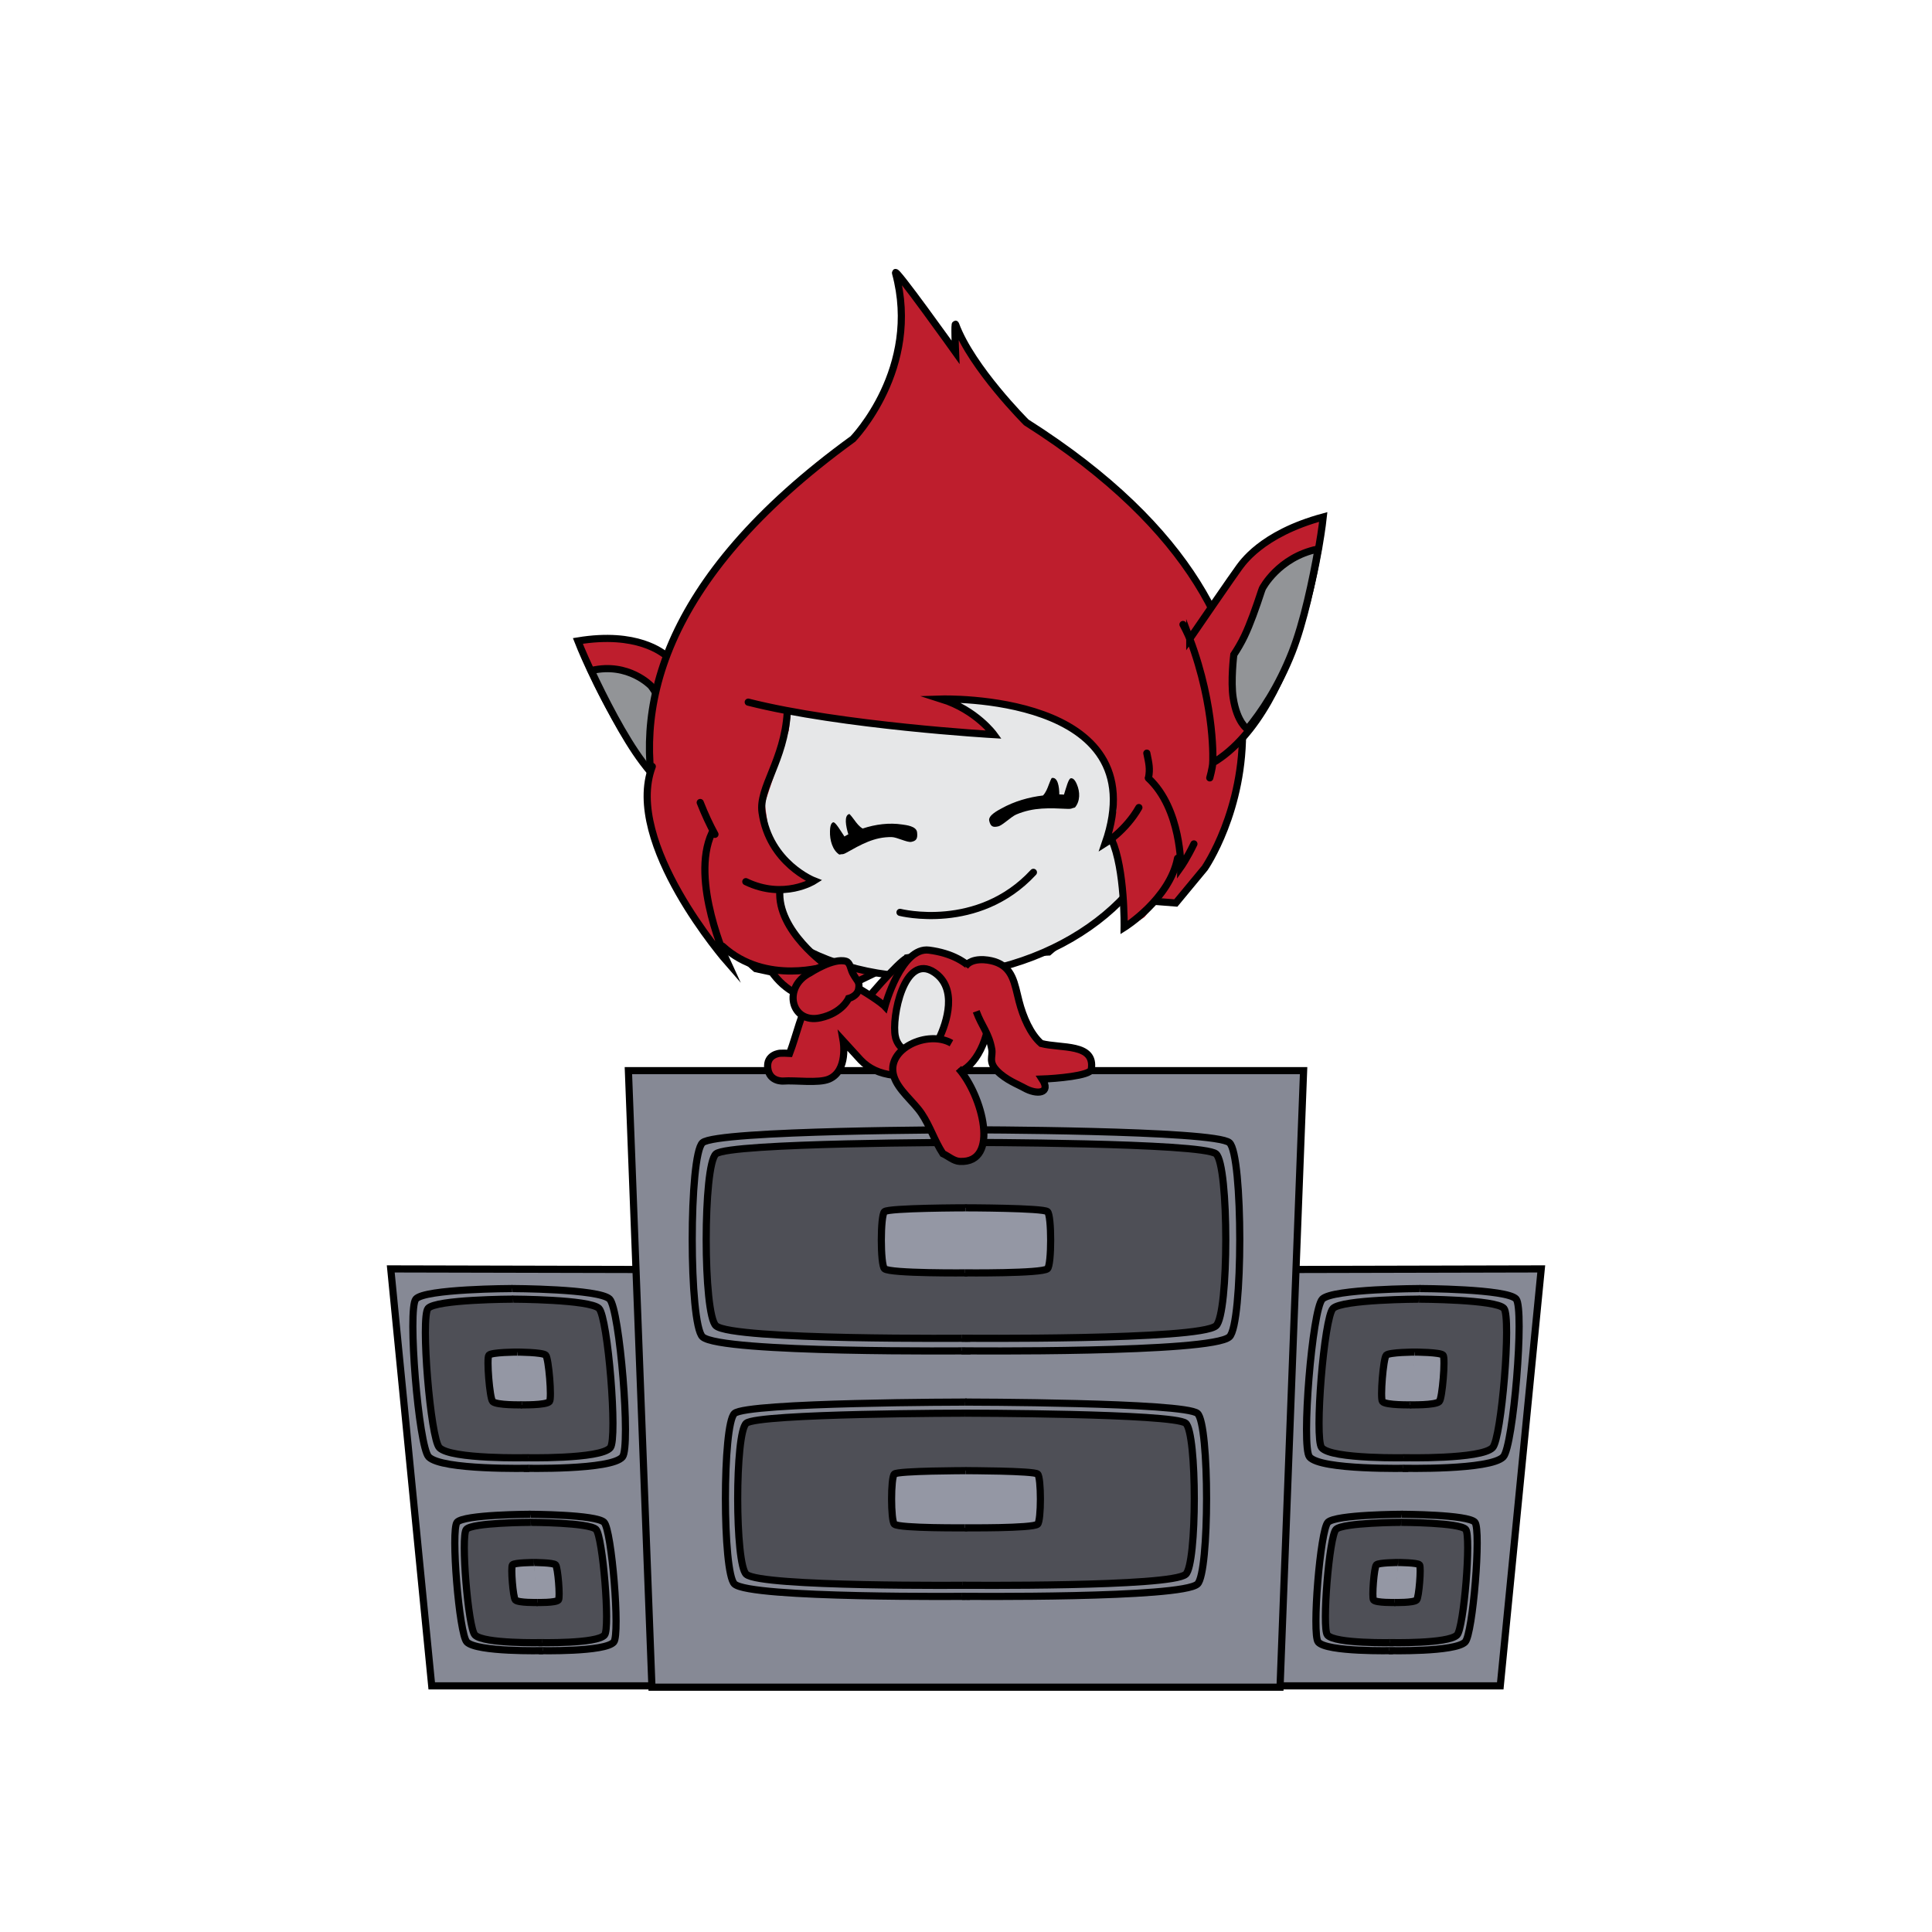 <svg version="1.1" xmlns="http://www.w3.org/2000/svg" xmlns:xlink="http://www.w3.org/1999/xlink" width="323.929" height="323.929" viewBox="0,0,323.929,323.929"><g transform="translate(-78.036,-18.036)"><g stroke-miterlimit="10"><g stroke-linecap="butt"><path d="M287.051,300.693l4.377,-69.801l45.02,-0.104l-6.87,69.905z" fill="#868995" stroke="#000000" stroke-width="1.2"/><g><g><g><g fill="#868995" stroke="#000000" stroke-width="1.2"><path d="M314.134,264.216c0,0 -14.715,0.345 -16.542,-1.911c-1.41,-1.741 0.462,-24.772 2.16,-26.459c1.742,-1.732 16.443,-1.764 16.443,-1.764"/></g><g fill="none" stroke="none" stroke-width="1" font-family="sans-serif" font-weight="normal" font-size="12" text-anchor="start"/><g fill="none" stroke="none" stroke-width="1" font-family="sans-serif" font-weight="normal" font-size="12" text-anchor="start"/></g><g><g fill="#868995" stroke="#000000" stroke-width="1.2"><path d="M316.086,234.082c0,0 14.695,0.032 16.155,1.764c1.422,1.687 -0.466,24.718 -2.16,26.459c-2.195,2.256 -16.854,1.911 -16.854,1.911"/></g><g fill="none" stroke="none" stroke-width="1" font-family="sans-serif" font-weight="normal" font-size="12" text-anchor="start"/><g fill="none" stroke="none" stroke-width="1" font-family="sans-serif" font-weight="normal" font-size="12" text-anchor="start"/></g></g><g><g><g fill="#4e4f56" stroke="#000000" stroke-width="1.2"><path d="M314.225,262.443c0,0 -12.982,0.305 -14.594,-1.686c-1.244,-1.536 0.408,-21.855 1.905,-23.343c1.537,-1.528 14.507,-1.556 14.507,-1.556"/></g><g fill="none" stroke="none" stroke-width="1" font-family="sans-serif" font-weight="normal" font-size="12" text-anchor="start"/><g fill="none" stroke="none" stroke-width="1" font-family="sans-serif" font-weight="normal" font-size="12" text-anchor="start"/></g><g><g fill="#4e4f56" stroke="#000000" stroke-width="1.2"><path d="M315.948,235.858c0,0 12.965,0.029 14.253,1.556c1.254,1.488 -0.411,21.807 -1.905,23.343c-1.937,1.99 -14.869,1.686 -14.869,1.686"/></g><g fill="none" stroke="none" stroke-width="1" font-family="sans-serif" font-weight="normal" font-size="12" text-anchor="start"/><g fill="none" stroke="none" stroke-width="1" font-family="sans-serif" font-weight="normal" font-size="12" text-anchor="start"/></g></g><g><g><g fill="#9497a4" stroke="#000000" stroke-width="1.2"><path d="M314.682,253.577c0,0 -4.318,0.101 -4.854,-0.561c-0.414,-0.511 0.136,-7.269 0.634,-7.764c0.511,-0.508 4.825,-0.518 4.825,-0.518"/></g><g fill="none" stroke="none" stroke-width="1" font-family="sans-serif" font-weight="normal" font-size="12" text-anchor="start"/><g fill="none" stroke="none" stroke-width="1" font-family="sans-serif" font-weight="normal" font-size="12" text-anchor="start"/></g><g><g fill="#9497a4" stroke="#000000" stroke-width="1.2"><path d="M315.255,244.735c0,0 4.312,0.009 4.74,0.518c0.417,0.495 -0.137,7.253 -0.634,7.764c-0.644,0.662 -4.945,0.561 -4.945,0.561"/></g><g fill="none" stroke="none" stroke-width="1" font-family="sans-serif" font-weight="normal" font-size="12" text-anchor="start"/><g fill="none" stroke="none" stroke-width="1" font-family="sans-serif" font-weight="normal" font-size="12" text-anchor="start"/></g></g></g><g><g><g><g fill="#868995" stroke="#000000" stroke-width="1.2"><path d="M311.594,294.791c0,0 -11.163,0.262 -12.549,-1.45c-1.07,-1.321 0.351,-18.792 1.638,-20.072c1.322,-1.314 12.474,-1.338 12.474,-1.338"/></g><g fill="none" stroke="none" stroke-width="1" font-family="sans-serif" font-weight="normal" font-size="12" text-anchor="start"/><g fill="none" stroke="none" stroke-width="1" font-family="sans-serif" font-weight="normal" font-size="12" text-anchor="start"/></g><g><g fill="#868995" stroke="#000000" stroke-width="1.2"><path d="M313.075,271.932c0,0 11.148,0.025 12.255,1.338c1.079,1.28 -0.353,18.751 -1.638,20.072c-1.665,1.711 -12.785,1.45 -12.785,1.45"/></g><g fill="none" stroke="none" stroke-width="1" font-family="sans-serif" font-weight="normal" font-size="12" text-anchor="start"/><g fill="none" stroke="none" stroke-width="1" font-family="sans-serif" font-weight="normal" font-size="12" text-anchor="start"/></g></g><g><g><g fill="#4e4f56" stroke="#000000" stroke-width="1.2"><path d="M311.663,293.446c0,0 -9.848,0.231 -11.071,-1.279c-0.944,-1.165 0.31,-16.579 1.445,-17.708c1.166,-1.159 11.005,-1.181 11.005,-1.181"/></g><g fill="none" stroke="none" stroke-width="1" font-family="sans-serif" font-weight="normal" font-size="12" text-anchor="start"/><g fill="none" stroke="none" stroke-width="1" font-family="sans-serif" font-weight="normal" font-size="12" text-anchor="start"/></g><g><g fill="#4e4f56" stroke="#000000" stroke-width="1.2"><path d="M312.97,273.278c0,0 9.835,0.022 10.812,1.181c0.952,1.129 -0.312,16.543 -1.445,17.708c-1.469,1.51 -11.28,1.279 -11.28,1.279"/></g><g fill="none" stroke="none" stroke-width="1" font-family="sans-serif" font-weight="normal" font-size="12" text-anchor="start"/><g fill="none" stroke="none" stroke-width="1" font-family="sans-serif" font-weight="normal" font-size="12" text-anchor="start"/></g></g><g><g><g fill="#9497a4" stroke="#000000" stroke-width="1.2"><path d="M312.01,286.72c0,0 -3.275,0.077 -3.682,-0.425c-0.314,-0.388 0.103,-5.514 0.481,-5.889c0.388,-0.385 3.66,-0.393 3.66,-0.393"/></g><g fill="none" stroke="none" stroke-width="1" font-family="sans-serif" font-weight="normal" font-size="12" text-anchor="start"/><g fill="none" stroke="none" stroke-width="1" font-family="sans-serif" font-weight="normal" font-size="12" text-anchor="start"/></g><g><g fill="#9497a4" stroke="#000000" stroke-width="1.2"><path d="M312.444,280.013c0,0 3.271,0.007 3.596,0.393c0.317,0.375 -0.104,5.502 -0.481,5.889c-0.489,0.502 -3.752,0.425 -3.752,0.425"/></g><g fill="none" stroke="none" stroke-width="1" font-family="sans-serif" font-weight="normal" font-size="12" text-anchor="start"/><g fill="none" stroke="none" stroke-width="1" font-family="sans-serif" font-weight="normal" font-size="12" text-anchor="start"/></g></g></g></g><g stroke-linecap="butt"><path d="M150.421,300.693l-6.87,-69.905l45.02,0.104l4.377,69.801z" fill="#868995" stroke="#000000" stroke-width="1.2"/><g><g><g><g fill="#868995" stroke="#000000" stroke-width="1.2"><path d="M163.806,234.082c0,0 14.701,0.032 16.443,1.764c1.697,1.687 3.57,24.718 2.16,26.459c-1.827,2.256 -16.542,1.911 -16.542,1.911"/></g><g fill="none" stroke="none" stroke-width="1" font-family="sans-serif" font-weight="normal" font-size="12" text-anchor="start"/><g fill="none" stroke="none" stroke-width="1" font-family="sans-serif" font-weight="normal" font-size="12" text-anchor="start"/></g><g><g fill="#868995" stroke="#000000" stroke-width="1.2"><path d="M166.772,264.216c0,0 -14.659,0.345 -16.854,-1.911c-1.694,-1.741 -3.582,-24.772 -2.16,-26.459c1.46,-1.732 16.155,-1.764 16.155,-1.764"/></g><g fill="none" stroke="none" stroke-width="1" font-family="sans-serif" font-weight="normal" font-size="12" text-anchor="start"/><g fill="none" stroke="none" stroke-width="1" font-family="sans-serif" font-weight="normal" font-size="12" text-anchor="start"/></g></g><g><g><g fill="#4e4f56" stroke="#000000" stroke-width="1.2"><path d="M163.957,235.858c0,0 12.969,0.029 14.507,1.556c1.497,1.488 3.149,21.807 1.905,23.343c-1.612,1.99 -14.594,1.686 -14.594,1.686"/></g><g fill="none" stroke="none" stroke-width="1" font-family="sans-serif" font-weight="normal" font-size="12" text-anchor="start"/><g fill="none" stroke="none" stroke-width="1" font-family="sans-serif" font-weight="normal" font-size="12" text-anchor="start"/></g><g><g fill="#4e4f56" stroke="#000000" stroke-width="1.2"><path d="M166.574,262.443c0,0 -12.932,0.305 -14.869,-1.686c-1.495,-1.536 -3.16,-21.855 -1.905,-23.343c1.288,-1.528 14.253,-1.556 14.253,-1.556"/></g><g fill="none" stroke="none" stroke-width="1" font-family="sans-serif" font-weight="normal" font-size="12" text-anchor="start"/><g fill="none" stroke="none" stroke-width="1" font-family="sans-serif" font-weight="normal" font-size="12" text-anchor="start"/></g></g><g><g><g fill="#9497a4" stroke="#000000" stroke-width="1.2"><path d="M164.713,244.735c0,0 4.313,0.009 4.825,0.518c0.498,0.495 1.047,7.253 0.634,7.764c-0.536,0.662 -4.854,0.561 -4.854,0.561"/></g><g fill="none" stroke="none" stroke-width="1" font-family="sans-serif" font-weight="normal" font-size="12" text-anchor="start"/><g fill="none" stroke="none" stroke-width="1" font-family="sans-serif" font-weight="normal" font-size="12" text-anchor="start"/></g><g><g fill="#9497a4" stroke="#000000" stroke-width="1.2"><path d="M165.584,253.577c0,0 -4.301,0.101 -4.945,-0.561c-0.497,-0.511 -1.051,-7.269 -0.634,-7.764c0.428,-0.508 4.74,-0.518 4.74,-0.518"/></g><g fill="none" stroke="none" stroke-width="1" font-family="sans-serif" font-weight="normal" font-size="12" text-anchor="start"/><g fill="none" stroke="none" stroke-width="1" font-family="sans-serif" font-weight="normal" font-size="12" text-anchor="start"/></g></g></g><g><g><g><g fill="#868995" stroke="#000000" stroke-width="1.2"><path d="M166.843,271.932c0,0 11.152,0.025 12.474,1.338c1.288,1.28 2.708,18.751 1.638,20.072c-1.386,1.711 -12.549,1.45 -12.549,1.45"/></g><g fill="none" stroke="none" stroke-width="1" font-family="sans-serif" font-weight="normal" font-size="12" text-anchor="start"/><g fill="none" stroke="none" stroke-width="1" font-family="sans-serif" font-weight="normal" font-size="12" text-anchor="start"/></g><g><g fill="#868995" stroke="#000000" stroke-width="1.2"><path d="M169.094,294.791c0,0 -11.12,0.262 -12.785,-1.45c-1.285,-1.321 -2.717,-18.792 -1.638,-20.072c1.107,-1.314 12.255,-1.338 12.255,-1.338"/></g><g fill="none" stroke="none" stroke-width="1" font-family="sans-serif" font-weight="normal" font-size="12" text-anchor="start"/><g fill="none" stroke="none" stroke-width="1" font-family="sans-serif" font-weight="normal" font-size="12" text-anchor="start"/></g></g><g><g><g fill="#4e4f56" stroke="#000000" stroke-width="1.2"><path d="M166.958,273.278c0,0 9.839,0.022 11.005,1.181c1.136,1.129 2.389,16.543 1.445,17.708c-1.223,1.51 -11.071,1.279 -11.071,1.279"/></g><g fill="none" stroke="none" stroke-width="1" font-family="sans-serif" font-weight="normal" font-size="12" text-anchor="start"/><g fill="none" stroke="none" stroke-width="1" font-family="sans-serif" font-weight="normal" font-size="12" text-anchor="start"/></g><g><g fill="#4e4f56" stroke="#000000" stroke-width="1.2"><path d="M168.943,293.446c0,0 -9.81,0.231 -11.28,-1.279c-1.134,-1.165 -2.397,-16.579 -1.445,-17.708c0.977,-1.159 10.812,-1.181 10.812,-1.181"/></g><g fill="none" stroke="none" stroke-width="1" font-family="sans-serif" font-weight="normal" font-size="12" text-anchor="start"/><g fill="none" stroke="none" stroke-width="1" font-family="sans-serif" font-weight="normal" font-size="12" text-anchor="start"/></g></g><g><g><g fill="#9497a4" stroke="#000000" stroke-width="1.2"><path d="M167.532,280.013c0,0 3.272,0.007 3.66,0.393c0.378,0.375 0.795,5.502 0.481,5.889c-0.407,0.502 -3.682,0.425 -3.682,0.425"/></g><g fill="none" stroke="none" stroke-width="1" font-family="sans-serif" font-weight="normal" font-size="12" text-anchor="start"/><g fill="none" stroke="none" stroke-width="1" font-family="sans-serif" font-weight="normal" font-size="12" text-anchor="start"/></g><g><g fill="#9497a4" stroke="#000000" stroke-width="1.2"><path d="M168.192,286.72c0,0 -3.263,0.077 -3.752,-0.425c-0.377,-0.388 -0.797,-5.514 -0.481,-5.889c0.325,-0.385 3.596,-0.393 3.596,-0.393"/></g><g fill="none" stroke="none" stroke-width="1" font-family="sans-serif" font-weight="normal" font-size="12" text-anchor="start"/><g fill="none" stroke="none" stroke-width="1" font-family="sans-serif" font-weight="normal" font-size="12" text-anchor="start"/></g></g></g></g><path d="M187.346,300.921l-3.949,-103.377h113.206l-3.949,103.377z" fill="#868995" stroke="#000000" stroke-width="1.2" stroke-linecap="butt"/><path d="M192.354,176.077" fill="none" stroke="#000000" stroke-width="1.2" stroke-linecap="round"/><path d="M200.342,180.476" fill="none" stroke="#000000" stroke-width="1.2" stroke-linecap="round"/><g><g stroke-linecap="round"><g stroke="#000000" stroke-width="1.2"><path d="M202.595,158.586c-15.838,-2.515 -27.674,-33.086 -27.674,-33.086c10.019,-1.654 14.228,2.066 14.769,2.419c0.541,0.354 10.552,8.334 10.552,8.334c-0.632,13.448 2.353,22.333 2.353,22.333zM200.585,133.389c0,0 -0.323,2.042 -0.356,3.148M202.595,158.586c0.3,0.894 1.127,2.272 1.127,2.272" fill="#be1e2d"/><path d="M196.038,155.492c-3.012,-1.923 -6.699,-4.96 -10.242,-9.664c-3.159,-4.194 -6.486,-10.774 -8.613,-15.31l0.062,-0.069c6.172,-1.43 9.955,2.605 9.955,2.605l0.237,0.324c1.581,2.402 3.269,4.81 4.622,6.338c0.798,0.904 1.643,1.688 2.428,2.337c0,0 1.703,4.191 2.086,7.162c0.573,4.395 -0.66,6.21 -0.66,6.21z" fill="#929497"/></g><path d="M264.365,168.503l-10.466,8.913l-24.221,1.371l-10.096,4.936l-15.62,-3.908l-6.967,-7.994l-6.107,-9.669l-3.892,-12.315l0.08,-12.311l2.659,-9.489l4.46,-9.364l6.26,-8.56l7.17,-7.724l8.041,-7.172l5.676,-4.155l2.417,-2.92l2.583,-4.74l1.671,-4.565l1.311,-6.125l-0.658,-8.162l4.772,5.478l4.997,7.101l0.073,-3.924l1.063,2.103l4.159,6.621l5.802,6.231l3.799,2.91l5.536,4.313l6.738,5.192l6.084,6.04l5.066,6.489l4.412,7.336l3.292,7.048l1.195,7.503l0.59,7.591l-0.936,6.608l-2.264,8.156l-2.845,5.079l-4.934,6.885z" fill="#be1e2d" stroke="#8c8c8c" stroke-width="0"/><path d="M275.177,169.439l-10.861,-0.857l-10.446,9.072l-24.159,1.101l-10.105,4.893l-14.855,-3.203c0,0 -49.408,-41.146 16.298,-88.82c0,0 11.473,-11.814 7.135,-27.822c-0.353,-1.302 10.066,13.294 10.066,13.294c0,0 -0.23,-5.311 0.013,-4.653c2.692,7.285 11.838,16.405 11.838,16.405c56.759,36.006 29.931,74.726 29.931,74.726z" fill="none" stroke="#000000" stroke-width="1.2"/><g stroke="#000000" stroke-width="1.2"><path d="M277.52,125.135c0,0 7.812,-11.383 8.256,-11.929c0.444,-0.546 3.628,-5.656 14.125,-8.495c0,0 -3.361,32.208 -18.53,41.247c0,0 0.52,-9.165 -3.851,-20.823zM277.612,125.382c-0.341,-0.967 -1.232,-2.64 -1.232,-2.64M280.873,148.458c0,0 0.446,-1.578 0.497,-2.5" fill="#be1e2d"/><path d="M287.187,140.284c0,0 -1.74,-1.081 -2.388,-5.225c-0.442,-2.8 0.1,-7.251 0.1,-7.251c0.606,-0.914 1.235,-1.972 1.783,-3.117c0.93,-1.937 1.952,-4.799 2.868,-7.609l0.147,-0.39c0,0 2.669,-5.205 9.25,-6.59l0.081,0.034c-0.87,4.938 -2.374,12.206 -4.373,17.284c-2.242,5.695 -5.092,9.974 -7.575,12.975z" fill="#929497"/></g></g><g><g><path d="M273.99,147.583c2.224,15.67 -12.912,30.777 -33.807,33.742c-20.895,2.965 -39.636,-7.334 -41.86,-23.004c-2.224,-15.67 12.912,-30.777 33.807,-33.742c20.895,-2.965 39.636,7.334 41.86,23.004z" fill="#e6e7e8" stroke="#000000" stroke-width="1.2" stroke-linecap="butt"/><path d="M215.18,181.104l2.272,2.613l2.84,1.68l-1.811,0.636l-4.375,-0.515l-4.056,-1.792l-1.84,-2.39l-4.893,-2.052l-3.69,-2.033l0.238,2.368c-5.739,-9.232 -14.89,-18.612 -12.89,-32.009c25.542,-31.183 70.87,-40.404 88.704,-9.152c0.238,0.418 0.463,0.836 0.674,1.253c0.166,0.634 0.29,1.229 0.357,1.77c0.76,6.119 0.677,12.2 0.905,18.396c0.015,0.408 -0.034,0.867 -0.124,1.352l-0.793,1.373l-0.357,-1.421l-2.027,5.439l-4.395,5.186l-2.844,1.875l-0.136,-4.249l-0.667,-5.792l-1.112,-4.552l-1.087,0.007l0.253,-1.508l0.88,-3.657l-0.421,-4.061l-1.244,-4.386l-3.836,-4.018l-6.233,-3.384l-8.072,-2.092l-9.28,-0.744l2.45,0.83l3.915,2.388l2.32,3.203l-17.381,-1.949l-16.792,-2.18l-0.353,2.994l-2.057,6.326l-1.966,5.872l0.758,5.338l3.328,4.826l4.495,3.189l-3.119,1.031l-2.744,0.389l0.491,3.462l2.209,3.513l2.452,3.037l2.696,2.561z" fill="#be1e2d" stroke="#8c8c8c" stroke-width="0" stroke-linecap="butt"/><path d="M210.032,137.499c-0.496,8.043 -4.824,12.602 -4.227,16.754c1.229,8.547 8.728,11.465 8.728,11.465c0,0 -5.07,3.219 -11.448,0.141" fill="none" stroke="#000000" stroke-width="1.2" stroke-linecap="round"/><path d="M197.91,157.924c-0.841,-1.53 -1.669,-3.298 -2.472,-5.336" fill="none" stroke="#000000" stroke-width="1.2" stroke-linecap="round"/><path d="M203.489,135.762c15.676,3.976 41.203,5.445 41.203,5.445c0,0 -2.981,-4.135 -8.8,-5.966c0,0 36.192,-1.123 27.457,24.177c0,0 3.446,-2.13 5.638,-5.985" fill="none" stroke="#000000" stroke-width="1.2" stroke-linecap="round"/><path d="M270.319,144.314c0.365,1.767 0.564,2.586 0.294,4.074" fill="none" stroke="#000000" stroke-width="1.2" stroke-linecap="round"/><path d="M275.471,161.932c-1.325,6.862 -8.956,11.622 -8.956,11.622c0,0 0.154,-9.755 -2.094,-14.759" fill="none" stroke="#000000" stroke-width="1.2" stroke-linecap="round"/><path d="M197.39,157.703c-3.706,7.97 2.567,21.592 2.567,21.592c0,0 -17.416,-19.919 -12.556,-32.751" fill="none" stroke="#000000" stroke-width="1.2" stroke-linecap="round"/><path d="M278.214,159.531c-1.205,2.499 -2.2,3.892 -2.2,3.892c0,0 0.13,-9.73 -5.43,-14.913" fill="none" stroke="#000000" stroke-width="1.2" stroke-linecap="round"/><path d="M208.795,167.316c-0.517,6.812 7.93,12.676 7.93,12.676c0,0 -10.241,3.364 -17.537,-3.314" fill="none" stroke="#000000" stroke-width="1.2" stroke-linecap="round"/><path d="M214.477,180.591c1.46,3.118 5.941,4.792 5.941,4.792c0,0 -8.164,2.647 -13.107,-4.561" fill="none" stroke="#000000" stroke-width="1.2" stroke-linecap="round"/></g><g><path d="M257.556,148.531c0.539,-0.11 0.891,0.681 1.035,1.015c0.541,1.254 0.577,2.81 -0.324,3.881l-0.402,0.108c-0.176,0.09 -0.433,0.138 -0.793,0.122c-3.029,-0.132 -5.689,-0.308 -8.644,0.942c-0.848,0.358 -2.298,1.82 -3.024,1.991c-0.931,0.219 -1.29,-0.003 -1.51,-0.933c-0.214,-0.908 1.474,-1.75 2.081,-2.087c2.111,-1.175 4.525,-1.872 6.938,-2.16c0.475,-0.518 0.715,-1.123 0.988,-1.867c0.079,-0.214 0.406,-1.049 0.495,-1.066c1,-0.189 1.243,1.496 1.248,2.757c0.265,0.001 0.533,0.01 0.78,0.035c0.357,-1.106 0.745,-2.659 1.131,-2.738z" fill="#000000" stroke="none" stroke-width="0.5" stroke-linecap="butt"/><path d="M219.617,158.287c0.204,-0.13 0.43,-0.253 0.657,-0.365c-0.413,-1.318 -0.763,-3.179 0.156,-3.404c0.082,-0.02 0.639,0.713 0.777,0.904c0.48,0.661 0.886,1.191 1.464,1.531c2.162,-0.718 4.459,-1.009 6.655,-0.674c0.631,0.096 2.355,0.262 2.473,1.3c0.12,1.064 -0.114,1.447 -0.983,1.611c-0.678,0.128 -2.404,-0.786 -3.248,-0.802c-2.943,-0.057 -5.162,1.249 -7.712,2.665c-0.303,0.168 -0.538,0.227 -0.719,0.207l-0.38,0.057c-1.126,-0.737 -1.61,-2.376 -1.562,-3.913c0.013,-0.41 0.052,-1.383 0.55,-1.496c0.356,-0.081 1.202,1.376 1.874,2.38z" fill="#000000" stroke="none" stroke-width="0.5" stroke-linecap="butt"/><path d="M251.303,164.297c-9.296,10.052 -22.365,6.711 -22.365,6.711" fill="none" stroke="#000000" stroke-width="1.2" stroke-linecap="round"/></g></g></g><path d="M266.96,164.107" fill="none" stroke="#000000" stroke-width="1.2" stroke-linecap="round"/><g stroke="#000000" stroke-width="1.2" stroke-linecap="butt"><g fill="#868995"><path d="M240.751,244.522c0,0 -41.946,0.425 -44.924,-2.35c-2.298,-2.141 -2.309,-30.467 0,-32.542c2.371,-2.13 44.333,-2.169 44.333,-2.169"/><path d="M239.84,207.461c0,0 41.962,0.04 44.333,2.169c2.309,2.075 2.298,30.401 0,32.542c-2.978,2.775 -44.924,2.35 -44.924,2.35"/></g><g fill="#4e4f56"><path d="M240.713,242.409c0,0 -39.805,0.376 -42.631,-2.082c-2.181,-1.897 -2.192,-26.991 0,-28.828c2.25,-1.887 42.07,-1.922 42.07,-1.922"/><path d="M239.848,209.576c0,0 39.821,0.035 42.07,1.922c2.192,1.838 2.181,26.932 0,28.828c-2.826,2.458 -42.631,2.082 -42.631,2.082"/></g><g fill="#9497a4"><path d="M240.232,231.453c0,0 -12.972,0.125 -13.893,-0.692c-0.711,-0.63 -0.714,-8.966 0,-9.577c0.733,-0.627 13.71,-0.638 13.71,-0.638"/><path d="M239.951,220.546c0,0 12.977,0.012 13.71,0.638c0.714,0.611 0.711,8.946 0,9.577c-0.921,0.817 -13.893,0.692 -13.893,0.692"/></g></g><g stroke="#000000" stroke-width="1.2" stroke-linecap="butt"><g fill="#868995"><path d="M240.66,285.683c0,0 -36.86,0.373 -39.477,-2.065c-2.019,-1.882 -2.029,-26.774 0,-28.597c2.083,-1.871 38.958,-1.906 38.958,-1.906"/><path d="M239.859,253.115c0,0 36.875,0.035 38.958,1.906c2.029,1.823 2.019,26.715 0,28.597c-2.617,2.438 -39.477,2.065 -39.477,2.065"/></g><g fill="#4e4f56"><path d="M240.626,283.826c0,0 -34.979,0.331 -37.462,-1.83c-1.916,-1.667 -1.926,-23.718 0,-25.333c1.977,-1.658 36.97,-1.689 36.97,-1.689"/><path d="M239.867,254.974c0,0 34.993,0.031 36.97,1.689c1.926,1.615 1.916,23.667 0,25.333c-2.484,2.16 -37.462,1.83 -37.462,1.83"/></g><g fill="#9497a4"><path d="M240.204,274.198c0,0 -11.399,0.11 -12.209,-0.608c-0.625,-0.554 -0.628,-7.879 0,-8.415c0.644,-0.551 12.048,-0.561 12.048,-0.561"/><path d="M239.957,264.614c0,0 11.404,0.01 12.048,0.561c0.628,0.536 0.625,7.862 0,8.416c-0.809,0.718 -12.209,0.608 -12.209,0.608"/></g></g><g stroke="#000000" stroke-width="1.2"><path d="M230.078,178.636c0.191,-0.03 0.374,-0.054 0.55,-0.072c0.29,-0.082 0.602,-0.097 0.91,-0.039c6.83,0.173 -0.961,12.058 -3.497,12.88c-2.151,0.698 -6.782,-0.763 -5.917,-3.935c0.312,-1.145 6.843,-8.409 7.902,-8.752z" fill="#be1e2d" stroke-linecap="butt"/><g><path d="M222.348,195.772c-0.23,-0.237 -2.94,-3.217 -2.94,-3.217c0,0 0.877,5.032 -2.386,6.406c-1.767,0.744 -5.627,0.17 -7.654,0.328c0,0 -2.321,0.179 -2.605,-2.15c-0.285,-2.329 2.036,-2.508 2.036,-2.508c0.449,-0.034 1.014,-0.015 1.627,0.02c2.276,-5.988 3.325,-15.859 11.759,-10.786c3.462,2.082 4.222,2.904 4.222,2.904c0,0 2.724,-10.041 7.407,-9.428c15.283,2 10.167,19.972 4.25,20.63c-8.976,0.998 -12.917,0.69 -15.715,-2.199z" fill="#be1e2d" stroke-linecap="butt"/><path d="M228.16,191.849c-0.699,-3.203 1.501,-14.133 6.515,-10.783c3.946,2.638 2.166,8.336 0.721,11.27c-1.627,3.303 -6.478,2.984 -7.235,-0.487z" fill="#e6e7e8" stroke-linecap="round"/></g><path d="M239.866,180.094c1.102,-1.584 3.754,-1.188 4.864,-0.847c3.147,0.966 3.394,3.668 4.166,6.672c0.672,2.613 1.907,5.501 3.711,7.075c3.353,0.878 9.113,-0.091 8.401,4.346c-0.171,1.064 -5.992,1.541 -8.243,1.616c1.571,2.41 -0.839,2.721 -3.047,1.461c-0.905,-0.517 -3.071,-1.327 -4.544,-2.87c-1.473,-1.543 -0.636,-2.365 -0.851,-3.577c-0.488,-2.751 -1.694,-3.855 -2.606,-6.367" fill="#be1e2d" stroke-linecap="butt"/><path d="M222.011,183.814c-0.202,1.273 -1.698,1.631 -1.698,1.631c0,0 -1.066,2.436 -4.732,3.242c-4.939,1.086 -6.417,-5.19 -1.724,-7.54c0,0 3.905,-2.57 6.022,-1.937c0.71,0.212 0.756,1.268 1.112,1.956c0.713,1.381 1.222,1.375 1.021,2.648z" fill="#be1e2d" stroke-linecap="butt"/></g><path d="M238.748,197.169c4.014,4.501 7.026,15.949 0.21,15.595c-1.043,-0.054 -1.89,-0.87 -2.835,-1.305c-1.426,-2.191 -2.119,-4.558 -3.579,-6.732c-1.356,-2.018 -3.943,-3.939 -4.652,-6.277c-1.379,-4.551 5.694,-7.79 9.669,-5.51" fill="#be1e2d" stroke="#000000" stroke-width="1.2" stroke-linecap="butt"/><path d="M78.036,341.964v-323.929h323.929v323.929z" fill="none" stroke="#000000" stroke-width="0" stroke-linecap="butt"/></g></g></svg>
